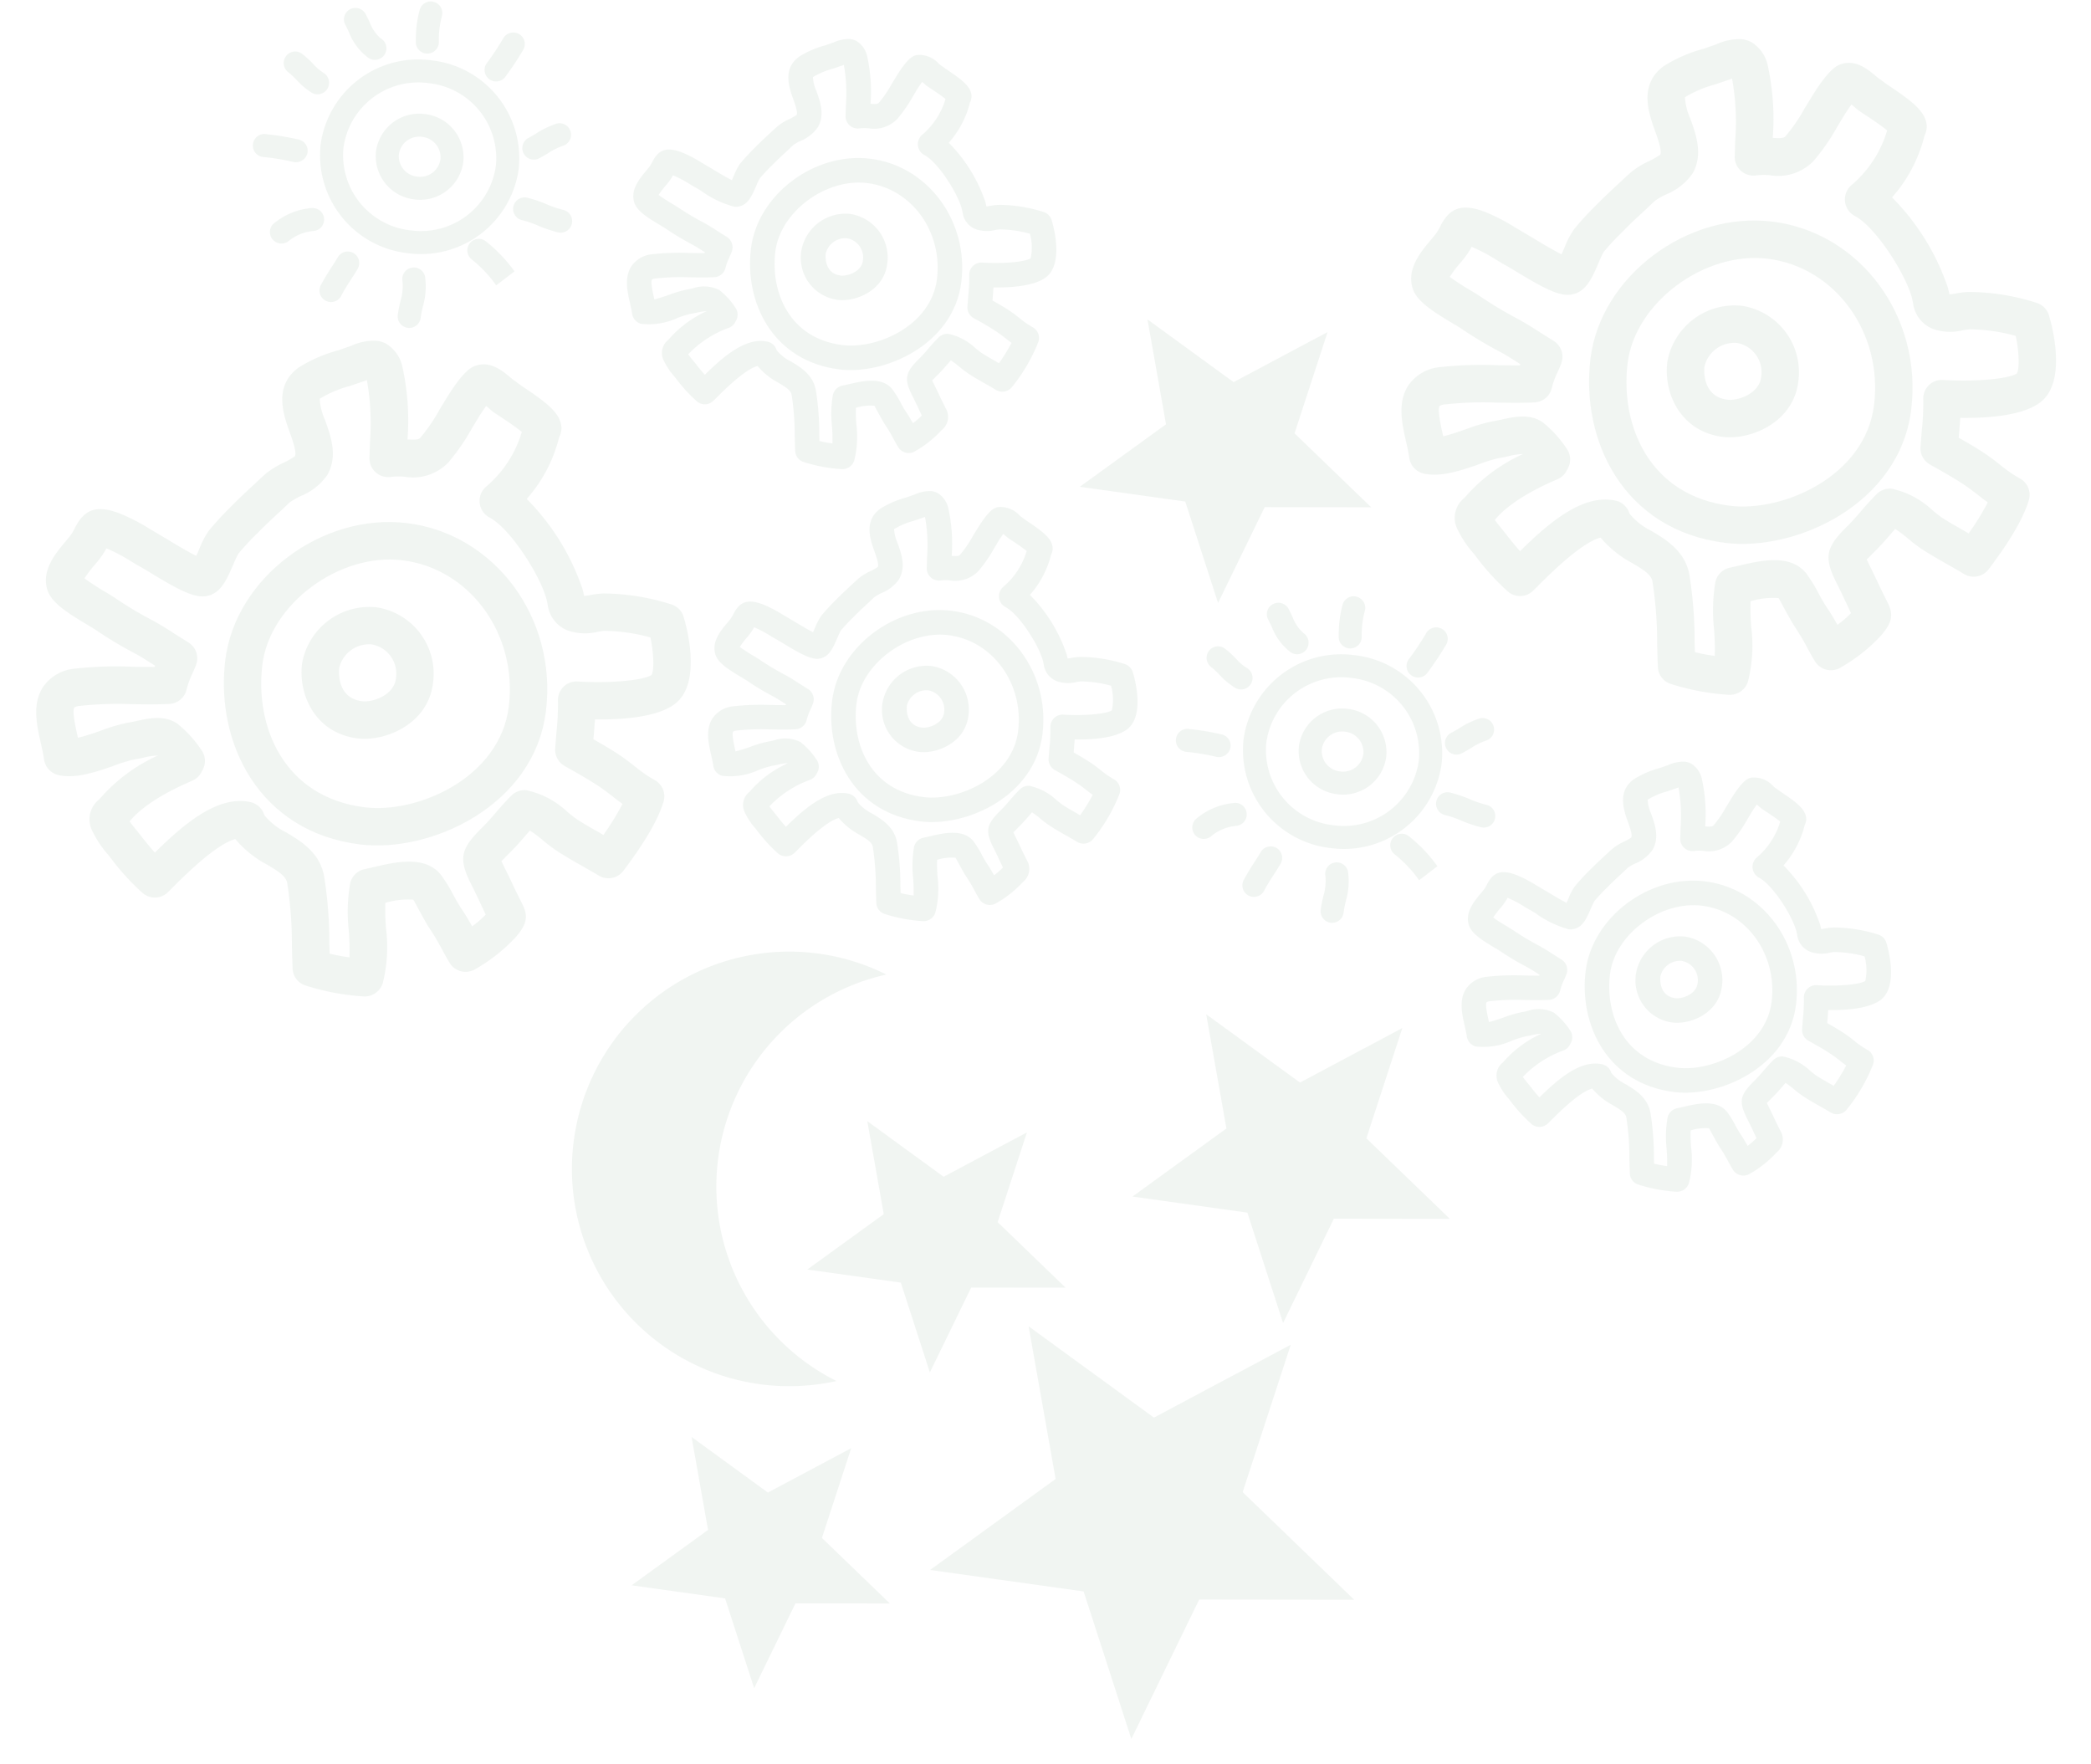 <svg xmlns="http://www.w3.org/2000/svg" width="235.595" height="198.731" viewBox="0 0 235.595 198.731"><defs><style>.a{opacity:0.1;}.b,.d{opacity:0.6;}.c,.d{fill:#165425;}</style></defs><g class="a" transform="translate(15.356 -17.793) rotate(7)"><g transform="translate(0 0)"><g class="b" transform="translate(60.427 12.227)"><path class="c" d="M12.1,0C5.768,0,0,5.564,0,11.678S3.975,23.985,11.565,23.985c5.181,0,12.42-4.351,12.42-11.455C23.985,5.629,18.657,0,12.1,0Zm-.534,21.222c-6.045,0-8.8-4.949-8.8-9.544,0-4.494,4.625-8.914,9.334-8.914,5.03,0,9.119,4.39,9.119,9.767C21.218,17.837,15.5,21.222,11.565,21.222Z" transform="translate(13.894 13.105)"/><path class="c" d="M4.932,0A5.051,5.051,0,0,0,0,4.781a4.786,4.786,0,0,0,4.749,5c2.057,0,5.035-1.679,5.035-4.716A4.964,4.964,0,0,0,4.932,0ZM4.749,7.017c-1.966,0-1.983-2.149-1.983-2.236A2.272,2.272,0,0,1,4.932,2.763a2.2,2.2,0,0,1,2.087,2.3C7.019,6.275,5.548,7.017,4.749,7.017Z" transform="translate(19.558 19.556)"/><path class="c" d="M22.113,0a4.063,4.063,0,0,0-1.791.594l-.9.445a10.758,10.758,0,0,0-2.765,1.62c-1.727,1.59-.7,3.616-.086,4.842.287.569.712,1.422.594,1.714a5.9,5.9,0,0,1-.791.586,5.923,5.923,0,0,0-1.3,1.069l-.572.68c-.529.626-1.068,1.264-1.556,1.9a23.6,23.6,0,0,0-1.425,1.989,6.48,6.48,0,0,0-.544,1.444c-.045.153-.1.337-.158.522-.729-.259-1.8-.747-2.236-.942L7.13,15.83a14.113,14.113,0,0,0-2.322-.856c-1.717-.41-2.582-.008-3.113,1.417a3.446,3.446,0,0,1-.253.594c-.081.151-.2.334-.322.527-.633.974-1.5,2.3-.942,3.655.378.927,1.549,1.511,3.29,2.278.248.107.458.2.594.267a29.215,29.215,0,0,0,3.131,1.4c.525.207,1.059.463,1.6.725a.584.584,0,0,0-.027.1c-.546.064-1.074.126-1.61.18a28.1,28.1,0,0,0-4.217.661A3.186,3.186,0,0,0,.811,28.325c-.724,1.356-.173,2.9.317,4.261.136.378.275.757.363,1.1a1.4,1.4,0,0,0,1.123,1.026,7.656,7.656,0,0,0,4.019-1.157A10.933,10.933,0,0,1,8.1,32.9c.21-.052.448-.139.692-.225a5.148,5.148,0,0,1,1.016-.28A12.465,12.465,0,0,0,5.915,36.12a1.88,1.88,0,0,0-.188,2.463,7.455,7.455,0,0,0,1.34,1.544l.269.27a17.542,17.542,0,0,0,2.627,2.238,1.382,1.382,0,0,0,1.835-.326L12.046,42c1.848-2.4,3.262-3.792,4.2-4.172a7.8,7.8,0,0,0,2.53,1.578c.938.413,1.521.692,1.674,1.177a29.549,29.549,0,0,1,.908,4.55c.086.571.166,1.143.26,1.675a1.352,1.352,0,0,0,1.073,1.121,17.514,17.514,0,0,0,4.382.282,1.4,1.4,0,0,0,1.281-1.145,10.886,10.886,0,0,0-.255-4.041,17.389,17.389,0,0,1-.28-1.868,5.634,5.634,0,0,1,2.03-.485c.143.173.4.561.677.938s.567.789.853,1.113a15.652,15.652,0,0,1,1.016,1.32c.233.326.455.636.687.928a1.384,1.384,0,0,0,1.905.259,12.4,12.4,0,0,0,2.74-2.775,1.884,1.884,0,0,0,.119-2.506l-.67-1.016q-.451-.733-.928-1.45c-.119-.181-.217-.334-.28-.442.1-.118.227-.28.339-.431.536-.67.848-1.133,1.162-1.6.1-.149.206-.312.314-.463a9.974,9.974,0,0,1,1.081.626,11.775,11.775,0,0,0,1.019.594c.626.314,1.291.593,1.947.866.468.193.943.386,1.387.593A1.39,1.39,0,0,0,45,36.659a19.109,19.109,0,0,0,2.323-5.411,1.386,1.386,0,0,0-.886-1.546,10.233,10.233,0,0,1-1.523-.8c-.433-.272-.875-.525-1.308-.742-.66-.326-1.318-.6-1.988-.883l-.012-.316c-.015-.389-.034-.767-.055-1.153,2.021-.218,4.571-.725,5.73-1.86,1.857-1.8.064-5.993-.153-6.47a1.385,1.385,0,0,0-1.036-.8,16.7,16.7,0,0,0-5.047-.183,6.755,6.755,0,0,0-.871.2c-.151.052-.393.119-.524.149l-.171-.462a17.32,17.32,0,0,0-4.917-6.138,10.736,10.736,0,0,0,1.82-4.8,1.584,1.584,0,0,0,.092-.67c-.129-1.111-1.328-1.781-3.279-2.763l-.8-.443A2.917,2.917,0,0,0,29.732.886c-.331.128-.876.356-1.919,2.594l-.436.962A13.01,13.01,0,0,1,26.215,6.7c-.114.165-.211.218-.94.262A18.443,18.443,0,0,0,24.254,1.7,2.668,2.668,0,0,0,22.819.119,2,2,0,0,0,22.113,0ZM11.4,20.332a1.728,1.728,0,0,0,.833-.195c.8-.421,1.074-1.372,1.4-2.471a7.826,7.826,0,0,1,.26-.8,17.713,17.713,0,0,1,1.226-1.684c.49-.651,1-1.254,1.506-1.85l.579-.7a5.658,5.658,0,0,1,.724-.541,4.392,4.392,0,0,0,1.783-1.795c.626-1.477-.091-2.891-.67-4.041a4.433,4.433,0,0,1-.572-1.489,8.547,8.547,0,0,1,2.1-1.209l1.051-.51a1.338,1.338,0,0,1,.139-.074,18.193,18.193,0,0,1,.787,4.538l.107,1.153a1.365,1.365,0,0,0,.6,1.009,1.39,1.39,0,0,0,1.162.181,4.432,4.432,0,0,1,.98-.128,3.631,3.631,0,0,0,3.082-1.44,16,16,0,0,0,1.434-2.728l.4-.908c.136-.282.294-.584.433-.844.049.032.092.052.129.074.161.119.317.217.442.3.121.062.359.185.64.321.356.175,1.16.588,1.642.886a8.415,8.415,0,0,1-2.14,4.353A1.389,1.389,0,0,0,32,11.95c1.578.593,4.189,3.7,4.917,5.478l.141.4A2.331,2.331,0,0,0,39.2,19.6a3.828,3.828,0,0,0,1.781-.248c.163-.044.326-.1.455-.119a13.115,13.115,0,0,1,3.447.065,5.716,5.716,0,0,1,.421,2.743c-.411.378-2.463.95-5.359,1.143a1.347,1.347,0,0,0-.989.51,1.4,1.4,0,0,0-.287,1.09,18.24,18.24,0,0,1,.173,2.29l.055,1.231a1.39,1.39,0,0,0,.848,1.2l.556.223c.7.292,1.4.586,2.085.928.368.173.742.4,1.115.616.27.171.549.332.831.487A19.636,19.636,0,0,1,43.2,34.209c-.107-.044-.215-.1-.317-.143-.6-.248-1.205-.5-1.774-.777-.237-.123-.5-.294-.777-.465a6.35,6.35,0,0,0-3.208-1.21,1.41,1.41,0,0,0-1.009.519c-.341.431-.648.873-.954,1.33-.269.408-.537.809-.858,1.219-1.409,1.773-1.583,2.5-.356,4.335.309.453.6.917.891,1.382l.455.712a7.345,7.345,0,0,1-.893.984c-.307-.421-.62-.831-.955-1.21A9.772,9.772,0,0,1,32.774,40,12.218,12.218,0,0,0,31.656,38.6c-1.341-1.318-3.458-.539-5.015.035l-.626.223a1.385,1.385,0,0,0-.95,1.2,12.667,12.667,0,0,0,.324,3.467,16.9,16.9,0,0,1,.29,1.941,12.282,12.282,0,0,1-1.484-.094l-.1-.66a31.361,31.361,0,0,0-1-4.979c-.536-1.686-2-2.344-3.181-2.864a4.791,4.791,0,0,1-1.751-1.068,1.385,1.385,0,0,0-1.172-.831c-2.421-.2-4.591,2.137-6.524,4.568-.369-.324-.757-.69-1.152-1.09L9,38.149c-.217-.207-.487-.465-.672-.672a11.9,11.9,0,0,1,4.219-3.541,1.35,1.35,0,0,0,.628-.791,1.382,1.382,0,0,0-.253-1.585,8.272,8.272,0,0,0-2-1.7,3.845,3.845,0,0,0-3.034.2c-.195.062-.373.129-.536.173a12.869,12.869,0,0,0-1.939.831,17.731,17.731,0,0,1-1.62.735c-.022-.054-.044-.1-.06-.149-.2-.574-.626-1.751-.48-2.043a.928.928,0,0,1,.388-.161,25.7,25.7,0,0,1,3.8-.6c.9-.1,1.8-.193,2.733-.349a1.368,1.368,0,0,0,1.145-1.252,6.221,6.221,0,0,1,.27-1.148c.076-.235.141-.462.2-.7a1.376,1.376,0,0,0-.772-1.586l-.982-.465c-.608-.292-1.222-.584-1.827-.821A28.75,28.75,0,0,1,5.327,21.26c-.163-.086-.426-.2-.737-.346a19.489,19.489,0,0,1-1.759-.853,9.989,9.989,0,0,1,.6-1.046,7.94,7.94,0,0,0,.455-.735,5.939,5.939,0,0,0,.28-.614,12.5,12.5,0,0,1,1.843.687c.306.141.609.282.922.4l.52.225A11.488,11.488,0,0,0,11.4,20.332Z" transform="translate(0 0)"/></g><g class="b" transform="translate(163.688 81.577)"><path class="c" d="M12.1,0C5.768,0,0,5.564,0,11.679S3.975,23.985,11.567,23.985c5.181,0,12.42-4.352,12.42-11.453C23.987,5.631,18.658,0,12.1,0Zm-.534,21.224c-6.049,0-8.8-4.949-8.8-9.544,0-4.5,4.622-8.914,9.334-8.914,5.03,0,9.121,4.388,9.121,9.767C21.222,17.837,15.5,21.224,11.567,21.224Z" transform="translate(13.897 13.103)"/><path class="c" d="M4.936,0A5.053,5.053,0,0,0,0,4.783a4.787,4.787,0,0,0,4.749,5c2.06,0,5.036-1.68,5.036-4.717A4.964,4.964,0,0,0,4.936,0ZM4.749,7.019c-1.966,0-1.981-2.151-1.981-2.236A2.268,2.268,0,0,1,4.936,2.765a2.2,2.2,0,0,1,2.085,2.3C7.021,6.275,5.55,7.019,4.749,7.019Z" transform="translate(19.561 19.555)"/><path class="c" d="M22.118,0a4.084,4.084,0,0,0-1.795.594l-.9.445a10.727,10.727,0,0,0-2.763,1.617c-1.727,1.593-.7,3.62-.089,4.842.287.572.713,1.425.594,1.716a5.9,5.9,0,0,1-.789.586,5.882,5.882,0,0,0-1.294,1.071l-.572.68c-.529.626-1.069,1.264-1.558,1.9a23.986,23.986,0,0,0-1.424,1.991,6.135,6.135,0,0,0-.546,1.444c-.045.151-.1.336-.158.522-.73-.26-1.8-.749-2.234-.942l-1.461-.636a13.971,13.971,0,0,0-2.323-.855c-1.719-.411-2.582-.01-3.112,1.415a3.524,3.524,0,0,1-.254.594c-.082.151-.2.334-.324.527-.633.975-1.5,2.3-.942,3.655.379.928,1.551,1.511,3.29,2.278.25.107.46.2.594.269A29.637,29.637,0,0,0,7.2,25.1c.524.206,1.058.463,1.6.725a.634.634,0,0,0-.025.1c-.546.064-1.073.128-1.61.18a28.188,28.188,0,0,0-4.221.663A3.188,3.188,0,0,0,.81,28.323c-.722,1.358-.171,2.9.319,4.263.136.378.275.755.363,1.1a1.4,1.4,0,0,0,1.123,1.027,7.685,7.685,0,0,0,4.021-1.157A10.822,10.822,0,0,1,8.1,32.9c.212-.054.45-.141.69-.227a5.278,5.278,0,0,1,1.017-.28,12.494,12.494,0,0,0-3.9,3.727,1.88,1.88,0,0,0-.188,2.463,7.412,7.412,0,0,0,1.34,1.544l.27.27a17.466,17.466,0,0,0,2.627,2.238,1.379,1.379,0,0,0,1.833-.326l.252-.314c1.847-2.4,3.262-3.792,4.2-4.17A7.867,7.867,0,0,0,18.777,39.4c.942.411,1.526.69,1.677,1.177a29.485,29.485,0,0,1,.908,4.55c.086.571.166,1.142.26,1.675A1.354,1.354,0,0,0,22.7,47.925a17.513,17.513,0,0,0,4.382.28,1.4,1.4,0,0,0,1.279-1.143,10.776,10.776,0,0,0-.255-4.041,17.432,17.432,0,0,1-.279-1.869,5.608,5.608,0,0,1,2.028-.487c.144.173.4.561.678.938s.567.789.853,1.113a16.443,16.443,0,0,1,1.017,1.32c.232.326.452.638.687.93a1.385,1.385,0,0,0,1.905.257,12.4,12.4,0,0,0,2.74-2.775,1.882,1.882,0,0,0,.119-2.506l-.672-1.016c-.3-.489-.608-.972-.927-1.449-.119-.183-.215-.334-.28-.442.1-.119.227-.282.337-.431.536-.67.849-1.135,1.165-1.6.1-.149.2-.314.312-.465a9.406,9.406,0,0,1,1.081.628,11.284,11.284,0,0,0,1.022.593c.623.314,1.288.594,1.944.866.47.195.943.388,1.388.594a1.393,1.393,0,0,0,1.783-.564,18.984,18.984,0,0,0,2.32-5.411,1.38,1.38,0,0,0-.883-1.546,10.014,10.014,0,0,1-1.524-.8c-.433-.27-.875-.525-1.309-.74-.658-.326-1.316-.6-1.986-.885l-.008-.314c-.018-.389-.037-.767-.057-1.155,2.023-.217,4.57-.725,5.73-1.86,1.855-1.8.062-5.993-.154-6.468a1.388,1.388,0,0,0-1.034-.8,16.818,16.818,0,0,0-5.048-.183,6.752,6.752,0,0,0-.871.2c-.149.054-.391.119-.524.149l-.171-.462a17.3,17.3,0,0,0-4.917-6.136,10.76,10.76,0,0,0,1.82-4.8,1.544,1.544,0,0,0,.091-.668C36.349,3.672,35.151,3,33.2,2.023l-.794-.443a2.913,2.913,0,0,0-2.669-.7c-.331.126-.878.356-1.919,2.594l-.437.964A13.214,13.214,0,0,1,26.219,6.7c-.113.163-.21.215-.94.259A18.466,18.466,0,0,0,24.258,1.7,2.658,2.658,0,0,0,22.821.119,1.994,1.994,0,0,0,22.118,0ZM11.405,20.332a1.705,1.705,0,0,0,.833-.2c.8-.42,1.074-1.372,1.4-2.471a7.828,7.828,0,0,1,.26-.8,18.458,18.458,0,0,1,1.226-1.684c.49-.651,1-1.254,1.506-1.85l.581-.7a5.38,5.38,0,0,1,.722-.541,4.417,4.417,0,0,0,1.785-1.795c.624-1.477-.094-2.893-.673-4.041a4.517,4.517,0,0,1-.571-1.491,8.635,8.635,0,0,1,2.1-1.209l1.049-.51c.042-.022.091-.052.139-.076a18.341,18.341,0,0,1,.789,4.54l.107,1.157a1.366,1.366,0,0,0,.6,1.007,1.4,1.4,0,0,0,1.162.181,4.344,4.344,0,0,1,.98-.129,3.63,3.63,0,0,0,3.084-1.439,15.948,15.948,0,0,0,1.432-2.731l.4-.9c.138-.282.292-.584.431-.844.052.032.092.052.131.074.161.119.319.217.442.3.121.062.361.185.64.321.356.173,1.16.586,1.642.885a8.409,8.409,0,0,1-2.141,4.355A1.389,1.389,0,0,0,32,11.95c1.58.591,4.189,3.693,4.917,5.478l.141.4A2.335,2.335,0,0,0,39.2,19.6a3.837,3.837,0,0,0,1.783-.248c.163-.044.326-.1.453-.118a13.113,13.113,0,0,1,3.447.065,5.717,5.717,0,0,1,.423,2.741c-.411.378-2.463.95-5.362,1.143a1.35,1.35,0,0,0-.987.51,1.393,1.393,0,0,0-.287,1.091,18.861,18.861,0,0,1,.175,2.288L38.9,28.3a1.384,1.384,0,0,0,.849,1.2l.554.225c.7.292,1.4.584,2.085.927.369.175.742.4,1.116.616.269.171.549.334.831.489a19.741,19.741,0,0,1-1.126,2.453c-.1-.044-.215-.1-.316-.143-.6-.248-1.205-.5-1.774-.776-.238-.123-.5-.3-.777-.467a6.348,6.348,0,0,0-3.21-1.209,1.414,1.414,0,0,0-1.011.519c-.341.431-.648.873-.952,1.328-.269.41-.539.809-.858,1.221-1.41,1.773-1.583,2.495-.356,4.335.307.452.6.917.893,1.38l.452.712a7.222,7.222,0,0,1-.891.985c-.309-.421-.62-.831-.955-1.212A9.8,9.8,0,0,1,32.778,40a11.923,11.923,0,0,0-1.118-1.4c-1.341-1.316-3.458-.539-5.013.035l-.63.225a1.386,1.386,0,0,0-.949,1.2,12.676,12.676,0,0,0,.324,3.468,18.043,18.043,0,0,1,.29,1.941,12.666,12.666,0,0,1-1.486-.094l-.1-.66a31.231,31.231,0,0,0-1.006-4.981c-.534-1.684-2-2.344-3.181-2.862A4.778,4.778,0,0,1,18.158,35.8a1.389,1.389,0,0,0-1.173-.831c-2.419-.195-4.592,2.137-6.522,4.57-.368-.326-.755-.69-1.152-1.091L9,38.148c-.217-.2-.487-.463-.672-.67a11.889,11.889,0,0,1,4.221-3.542,1.356,1.356,0,0,0,.626-.789,1.384,1.384,0,0,0-.252-1.585,8.386,8.386,0,0,0-2-1.7,3.855,3.855,0,0,0-3.035.2c-.193.064-.374.129-.536.173a13.05,13.05,0,0,0-1.941.833,17.745,17.745,0,0,1-1.62.734,1.394,1.394,0,0,1-.06-.149c-.2-.574-.626-1.751-.48-2.043a.967.967,0,0,1,.388-.159,25.735,25.735,0,0,1,3.8-.6c.9-.1,1.806-.193,2.735-.351a1.367,1.367,0,0,0,1.145-1.252,6.136,6.136,0,0,1,.272-1.148c.076-.235.139-.462.2-.7a1.373,1.373,0,0,0-.774-1.588l-.98-.463c-.608-.292-1.222-.586-1.828-.823a28.9,28.9,0,0,1-2.886-1.276c-.161-.086-.426-.2-.734-.344-.39-.173-1.3-.572-1.761-.853a10.032,10.032,0,0,1,.6-1.048,8.068,8.068,0,0,0,.455-.735,6.423,6.423,0,0,0,.282-.614,12.465,12.465,0,0,1,1.84.688c.307.139.613.28.925.4l.52.223A11.492,11.492,0,0,0,11.405,20.332Z"/></g><g class="b" transform="translate(75.711 61.664)"><path class="c" d="M12.1,0C5.768,0,0,5.564,0,11.681s3.975,12.3,11.565,12.3c5.181,0,12.42-4.351,12.42-11.448C23.985,5.629,18.658,0,12.1,0Zm-.536,21.22c-6.045,0-8.8-4.949-8.8-9.539,0-4.494,4.625-8.914,9.336-8.914,5.028,0,9.118,4.388,9.118,9.767C21.218,17.836,15.5,21.22,11.565,21.22Z" transform="translate(13.893 13.105)"/><path class="c" d="M4.932,0A5.05,5.05,0,0,0,0,4.785,4.783,4.783,0,0,0,4.748,9.777c2.058,0,5.035-1.677,5.035-4.712A4.965,4.965,0,0,0,4.932,0ZM4.748,7.019c-1.966,0-1.983-2.151-1.983-2.235a2.272,2.272,0,0,1,2.167-2.02,2.2,2.2,0,0,1,2.085,2.3C7.017,6.275,5.548,7.019,4.748,7.019Z" transform="translate(19.559 19.556)"/><path class="c" d="M22.114,0a4.064,4.064,0,0,0-1.793.594l-.9.448a10.7,10.7,0,0,0-2.765,1.618c-1.727,1.588-.7,3.614-.086,4.842.287.567.712,1.42.594,1.716a6.075,6.075,0,0,1-.791.584,5.864,5.864,0,0,0-1.294,1.069l-.573.68c-.529.626-1.069,1.262-1.556,1.9a22.954,22.954,0,0,0-1.425,1.988,6.43,6.43,0,0,0-.546,1.447c-.044.149-.1.334-.158.519-.729-.26-1.8-.747-2.234-.94l-1.461-.635a14.1,14.1,0,0,0-2.32-.858c-1.719-.408-2.584-.008-3.113,1.417a3.517,3.517,0,0,1-.253.594c-.082.154-.2.334-.324.527-.633.975-1.5,2.305-.94,3.655.378.928,1.55,1.513,3.289,2.276.248.111.458.208.594.269a29.4,29.4,0,0,0,3.133,1.4c.524.206,1.059.465,1.6.725a.912.912,0,0,0-.027.1c-.544.065-1.073.128-1.61.18a28.154,28.154,0,0,0-4.217.665A3.177,3.177,0,0,0,.81,28.325c-.724,1.355-.173,2.9.319,4.259.136.378.275.757.361,1.1a1.407,1.407,0,0,0,1.125,1.026,7.675,7.675,0,0,0,4.019-1.157A10.943,10.943,0,0,1,8.1,32.9c.21-.054.448-.141.69-.227a5.232,5.232,0,0,1,1.017-.279,12.467,12.467,0,0,0-3.895,3.727,1.881,1.881,0,0,0-.19,2.463,7.5,7.5,0,0,0,1.34,1.543l.27.272a17.537,17.537,0,0,0,2.626,2.238,1.386,1.386,0,0,0,1.837-.326l.248-.314c1.847-2.4,3.262-3.794,4.2-4.172a7.816,7.816,0,0,0,2.53,1.578c.94.411,1.523.69,1.674,1.177a29.37,29.37,0,0,1,.908,4.55c.086.571.168,1.143.26,1.675a1.352,1.352,0,0,0,1.073,1.121,17.437,17.437,0,0,0,4.382.28,1.4,1.4,0,0,0,1.281-1.143A10.883,10.883,0,0,0,28.1,43.02a18.289,18.289,0,0,1-.28-1.869,5.6,5.6,0,0,1,2.03-.485c.143.173.4.561.677.938s.567.789.853,1.111a16.34,16.34,0,0,1,1.017,1.321c.232.324.453.636.685.928a1.386,1.386,0,0,0,1.907.257,12.428,12.428,0,0,0,2.74-2.773,1.89,1.89,0,0,0,.119-2.508l-.67-1.014c-.3-.489-.611-.974-.93-1.45-.119-.183-.215-.334-.28-.442.1-.119.227-.28.339-.431.536-.67.848-1.133,1.163-1.6.1-.149.2-.312.312-.463a9.7,9.7,0,0,1,1.081.626,11.1,11.1,0,0,0,1.021.593c.626.316,1.291.594,1.946.866.468.195.945.388,1.387.594A1.392,1.392,0,0,0,45,36.657a19.14,19.14,0,0,0,2.322-5.413,1.383,1.383,0,0,0-.886-1.544,10.383,10.383,0,0,1-1.523-.8c-.432-.27-.875-.525-1.308-.742-.66-.324-1.318-.6-1.988-.883l-.01-.312c-.017-.391-.035-.769-.055-1.157,2.021-.215,4.57-.727,5.728-1.86,1.859-1.8.064-6-.153-6.468a1.392,1.392,0,0,0-1.036-.8,16.791,16.791,0,0,0-5.047-.18,6.446,6.446,0,0,0-.871.2c-.149.054-.391.119-.522.149l-.173-.462a17.309,17.309,0,0,0-4.916-6.134,10.765,10.765,0,0,0,1.818-4.8,1.526,1.526,0,0,0,.092-.668c-.129-1.113-1.328-1.781-3.277-2.767l-.8-.443A2.927,2.927,0,0,0,29.732.888c-.332.129-.876.358-1.919,2.6l-.438.959A12.968,12.968,0,0,1,26.215,6.7c-.116.163-.211.22-.94.264A18.47,18.47,0,0,0,24.253,1.7,2.667,2.667,0,0,0,22.817.119,2.039,2.039,0,0,0,22.114,0ZM11.4,20.335a1.717,1.717,0,0,0,.831-.2c.8-.418,1.074-1.373,1.4-2.473a8.357,8.357,0,0,1,.26-.8,18.305,18.305,0,0,1,1.226-1.684c.492-.651,1-1.254,1.508-1.848l.578-.7a6.481,6.481,0,0,1,.724-.541,4.373,4.373,0,0,0,1.783-1.795c.626-1.476-.091-2.889-.67-4.041a4.47,4.47,0,0,1-.572-1.486,8.425,8.425,0,0,1,2.1-1.21l1.051-.509a1.338,1.338,0,0,1,.139-.076,18.1,18.1,0,0,1,.787,4.538l.109,1.153a1.364,1.364,0,0,0,.6,1.011,1.4,1.4,0,0,0,1.162.181,4.442,4.442,0,0,1,.98-.129,3.627,3.627,0,0,0,3.084-1.442A16.09,16.09,0,0,0,29.91,5.559l.4-.91c.134-.282.292-.586.431-.844.049.03.092.052.129.076.161.118.319.215.442.294.121.062.359.185.64.321.356.176,1.162.589,1.642.89a8.416,8.416,0,0,1-2.141,4.353A1.392,1.392,0,0,0,32,11.953c1.576.589,4.187,3.693,4.916,5.475l.141.4A2.335,2.335,0,0,0,39.2,19.6a3.859,3.859,0,0,0,1.783-.25c.163-.045.324-.1.453-.119a13.137,13.137,0,0,1,3.448.067,5.682,5.682,0,0,1,.42,2.743c-.41.378-2.463.95-5.359,1.143a1.341,1.341,0,0,0-.987.51,1.383,1.383,0,0,0-.287,1.091,18.187,18.187,0,0,1,.171,2.285l.055,1.232a1.384,1.384,0,0,0,.848,1.194l.557.225c.7.292,1.393.584,2.083.927.368.175.742.4,1.115.618.27.171.549.332.831.487A19.488,19.488,0,0,1,43.2,34.206c-.107-.042-.217-.1-.319-.141-.6-.248-1.205-.5-1.773-.777-.238-.123-.5-.294-.777-.465a6.335,6.335,0,0,0-3.208-1.21,1.411,1.411,0,0,0-1.011.519c-.341.431-.648.873-.952,1.328-.27.41-.539.811-.858,1.221-1.41,1.773-1.585,2.5-.358,4.335.309.453.6.917.893,1.382l.453.712a7.432,7.432,0,0,1-.891.984c-.309-.421-.621-.831-.957-1.21a10.428,10.428,0,0,1-.675-.886A11.726,11.726,0,0,0,31.654,38.6c-1.34-1.318-3.457-.539-5.013.035l-.628.223a1.388,1.388,0,0,0-.95,1.2,12.739,12.739,0,0,0,.324,3.468,17.318,17.318,0,0,1,.292,1.941,12.282,12.282,0,0,1-1.486-.094l-.1-.66a31.186,31.186,0,0,0-1-4.979c-.534-1.686-2-2.345-3.181-2.864A4.813,4.813,0,0,1,18.153,35.8a1.383,1.383,0,0,0-1.172-.831c-2.421-.2-4.592,2.137-6.524,4.568-.368-.326-.757-.69-1.15-1.091L9,38.148c-.217-.207-.487-.465-.67-.672a11.867,11.867,0,0,1,4.217-3.542,1.352,1.352,0,0,0,.628-.789,1.38,1.38,0,0,0-.254-1.585,8.287,8.287,0,0,0-2-1.7,3.842,3.842,0,0,0-3.035.2c-.193.062-.373.129-.534.173a12.87,12.87,0,0,0-1.941.831,17.34,17.34,0,0,1-1.62.734c-.02-.052-.042-.1-.059-.149-.2-.572-.628-1.749-.48-2.041a.915.915,0,0,1,.388-.161,25.275,25.275,0,0,1,3.8-.593c.9-.1,1.8-.195,2.735-.351a1.37,1.37,0,0,0,1.145-1.252,6.121,6.121,0,0,1,.27-1.148c.074-.233.139-.462.2-.7a1.379,1.379,0,0,0-.774-1.586l-.982-.462c-.606-.3-1.222-.586-1.826-.823a28.726,28.726,0,0,1-2.884-1.274c-.163-.089-.426-.208-.735-.348a19.547,19.547,0,0,1-1.759-.855,9.431,9.431,0,0,1,.6-1.046,7.794,7.794,0,0,0,.453-.735,5.3,5.3,0,0,0,.282-.616,12.967,12.967,0,0,1,1.842.692c.306.141.609.282.922.4l.52.225C9.474,19.9,10.6,20.335,11.4,20.335Z"/></g><g class="b" transform="translate(0 52.468)"><path class="c" d="M18.445,0C8.79,0,0,8.485,0,17.8S6.059,36.578,17.629,36.578c7.9,0,18.932-6.638,18.932-17.471C36.561,8.582,28.444,0,18.445,0Zm-.816,32.359c-9.217,0-13.417-7.543-13.417-14.555,0-6.848,7.051-13.585,14.233-13.585,7.667,0,13.9,6.688,13.9,14.888C32.346,27.2,23.633,32.359,17.629,32.359Z" transform="translate(21.182 19.975)"/><path class="c" d="M7.519,0A7.7,7.7,0,0,0,0,7.3c0,3.69,2.535,7.618,7.239,7.618,3.138,0,7.674-2.562,7.674-7.19A7.568,7.568,0,0,0,7.519,0Zm-.28,10.7c-3,0-3.023-3.277-3.023-3.408a3.466,3.466,0,0,1,3.3-3.081A3.352,3.352,0,0,1,10.7,7.724C10.7,9.573,8.458,10.7,7.239,10.7Z" transform="translate(29.817 29.809)"/><path class="c" d="M33.712,0a6.122,6.122,0,0,0-2.735.9l-1.365.675a16.4,16.4,0,0,0-4.219,2.471c-2.634,2.421-1.069,5.517-.133,7.377.438.876,1.089,2.177.908,2.622a9.458,9.458,0,0,1-1.2.888,9.164,9.164,0,0,0-1.978,1.632l-.873,1.038c-.806.954-1.628,1.927-2.37,2.9a36.409,36.409,0,0,0-2.174,3.03,9.877,9.877,0,0,0-.831,2.208c-.067.233-.148.51-.238.794-1.113-.4-2.752-1.138-3.41-1.434l-2.223-.975a22.012,22.012,0,0,0-3.541-1.3c-2.617-.628-3.937-.017-4.744,2.157a5.369,5.369,0,0,1-.384.907c-.126.233-.307.51-.5.806C.742,28.179-.576,30.2.272,32.26c.578,1.419,2.364,2.308,5.013,3.479.381.163.7.312.908.411a45.6,45.6,0,0,0,4.776,2.125c.8.312,1.612.708,2.436,1.106a.877.877,0,0,0-.039.144c-.833.1-1.64.2-2.458.282a42.653,42.653,0,0,0-6.426,1,4.875,4.875,0,0,0-3.245,2.372c-1.1,2.07-.264,4.424.483,6.5.206.577.42,1.155.552,1.682a2.125,2.125,0,0,0,1.712,1.563c1.911.252,4.068-.739,6.129-1.759a16.54,16.54,0,0,1,2.234-1.009c.324-.081.685-.21,1.056-.342a7.584,7.584,0,0,1,1.548-.428A19.03,19.03,0,0,0,9.019,55.07a2.87,2.87,0,0,0-.29,3.754,11.531,11.531,0,0,0,2.041,2.355l.413.411a26.589,26.589,0,0,0,4,3.411,2.108,2.108,0,0,0,2.8-.5l.379-.48c2.817-3.656,4.971-5.78,6.4-6.356a11.927,11.927,0,0,0,3.853,2.4c1.434.626,2.322,1.054,2.555,1.8a44.78,44.78,0,0,1,1.383,6.935c.129.871.257,1.746.395,2.553A2.075,2.075,0,0,0,34.6,73.07a26.92,26.92,0,0,0,6.677.43,2.133,2.133,0,0,0,1.952-1.744,16.644,16.644,0,0,0-.384-6.165,26.1,26.1,0,0,1-.428-2.847A8.689,8.689,0,0,1,45.5,62c.217.264.613.855,1.034,1.434s.863,1.2,1.3,1.7c.557.628,1.061,1.335,1.548,2.01.354.5.692.972,1.046,1.419a2.111,2.111,0,0,0,2.906.393,18.943,18.943,0,0,0,4.177-4.231c.94-1.434,1.185-2.406.178-3.823l-1.019-1.548c-.46-.742-.93-1.484-1.417-2.208-.178-.28-.329-.51-.426-.675.148-.183.346-.428.517-.66.818-1.019,1.293-1.728,1.771-2.438.156-.23.314-.477.478-.71a15.42,15.42,0,0,1,1.647.955,16.963,16.963,0,0,0,1.555.907c.957.478,1.973.908,2.966,1.321.717.3,1.44.591,2.117.9a2.12,2.12,0,0,0,2.718-.856c1.283-2.241,3.055-5.518,3.539-8.253a2.1,2.1,0,0,0-1.348-2.355,15.427,15.427,0,0,1-2.323-1.219c-.658-.413-1.336-.8-1.991-1.126-1.007-.5-2.011-.923-3.034-1.351l-.013-.478c-.027-.6-.052-1.172-.086-1.763,3.081-.331,6.967-1.106,8.732-2.834,2.834-2.748.1-9.139-.232-9.866a2.1,2.1,0,0,0-1.581-1.217,25.5,25.5,0,0,0-7.692-.282,10.4,10.4,0,0,0-1.325.314c-.23.082-.6.183-.8.232l-.262-.708a26.423,26.423,0,0,0-7.5-9.358,16.352,16.352,0,0,0,2.775-7.31A2.421,2.421,0,0,0,55.6,7.294c-.2-1.7-2.025-2.72-5-4.217L49.391,2.4c-1.068-.707-2.525-1.677-4.064-1.054-.5.2-1.336.546-2.924,3.954l-.668,1.467a19.671,19.671,0,0,1-1.771,3.442c-.171.245-.321.329-1.432.4A28.094,28.094,0,0,0,36.974,2.58a4.044,4.044,0,0,0-2.191-2.4A3.09,3.09,0,0,0,33.712,0ZM17.383,31a2.661,2.661,0,0,0,1.269-.294c1.219-.643,1.639-2.1,2.132-3.774a11.185,11.185,0,0,1,.4-1.217,27.368,27.368,0,0,1,1.865-2.569c.75-.99,1.524-1.914,2.3-2.819l.881-1.069a8.276,8.276,0,0,1,1.1-.826,6.74,6.74,0,0,0,2.718-2.736c.955-2.256-.141-4.412-1.022-6.156a6.861,6.861,0,0,1-.875-2.273,12.973,12.973,0,0,1,3.207-1.847l1.6-.772c.065-.034.141-.086.213-.119a27.569,27.569,0,0,1,1.2,6.92l.163,1.761a2.112,2.112,0,0,0,2.686,1.813,7.012,7.012,0,0,1,1.491-.2,5.544,5.544,0,0,0,4.7-2.191,23.845,23.845,0,0,0,2.182-4.17l.619-1.382c.2-.43.443-.89.656-1.286.077.052.141.082.2.119.245.176.484.327.673.443.181.1.542.279.97.494.547.262,1.769.89,2.5,1.351a12.866,12.866,0,0,1-3.259,6.636,2.113,2.113,0,0,0,.823,3.374c2.4.908,6.383,5.634,7.494,8.35l.213.613a3.564,3.564,0,0,0,3.262,2.7A5.917,5.917,0,0,0,62.47,29.5c.248-.069.5-.148.693-.183a20.246,20.246,0,0,1,5.253.1c.618,1.795.883,3.672.641,4.18-.623.577-3.755,1.449-8.169,1.746a2.07,2.07,0,0,0-1.506.774,2.125,2.125,0,0,0-.435,1.662,28.959,28.959,0,0,1,.262,3.494l.082,1.88a2.109,2.109,0,0,0,1.294,1.818l.848.348c1.063.443,2.124.888,3.18,1.415.559.265,1.128.613,1.7.942.415.259.839.509,1.268.739a29.572,29.572,0,0,1-1.714,3.739c-.163-.067-.329-.148-.482-.215-.917-.379-1.838-.757-2.7-1.184-.361-.181-.766-.445-1.184-.708A9.706,9.706,0,0,0,56.6,48.2a2.134,2.134,0,0,0-1.541.787c-.52.66-.989,1.335-1.451,2.028-.413.625-.823,1.236-1.308,1.86-2.151,2.7-2.414,3.8-.546,6.6.47.692.915,1.4,1.362,2.109l.688,1.088a11.063,11.063,0,0,1-1.356,1.5c-.472-.641-.949-1.266-1.459-1.845a15.986,15.986,0,0,1-1.029-1.35,17.867,17.867,0,0,0-1.7-2.124c-2.043-2.011-5.273-.824-7.645.05l-.954.344a2.112,2.112,0,0,0-1.451,1.828,19.394,19.394,0,0,0,.5,5.288,27.2,27.2,0,0,1,.445,2.963,19.812,19.812,0,0,1-2.268-.146l-.156-1.007a47.585,47.585,0,0,0-1.533-7.592c-.813-2.569-3.054-3.576-4.85-4.365a7.335,7.335,0,0,1-2.668-1.628,2.111,2.111,0,0,0-1.788-1.269c-3.687-.3-7,3.259-9.945,6.967-.561-.5-1.152-1.056-1.753-1.665l-.468-.462c-.331-.312-.744-.707-1.024-1.021.759-1.219,2.486-3.1,6.432-5.4a2.083,2.083,0,0,0,.957-1.2A2.111,2.111,0,0,0,19.7,48.12a12.774,12.774,0,0,0-3.047-2.587c-1.544-.776-3.259-.185-4.627.309-.3.1-.569.2-.816.267a19.236,19.236,0,0,0-2.955,1.267A26.97,26.97,0,0,1,5.78,48.5c-.032-.084-.065-.149-.089-.23-.307-.873-.957-2.673-.734-3.114a1.376,1.376,0,0,1,.594-.247A39.266,39.266,0,0,1,11.345,44c1.368-.148,2.753-.294,4.169-.536a2.09,2.09,0,0,0,1.748-1.91,9.559,9.559,0,0,1,.408-1.744c.118-.366.217-.708.307-1.069A2.1,2.1,0,0,0,16.8,36.314l-1.5-.708c-.925-.447-1.86-.888-2.783-1.252a43.522,43.522,0,0,1-4.4-1.944c-.247-.131-.651-.312-1.12-.527a28.34,28.34,0,0,1-2.684-1.3,15.2,15.2,0,0,1,.922-1.6,12.49,12.49,0,0,0,.693-1.12,8.942,8.942,0,0,0,.426-.938,18.537,18.537,0,0,1,2.807,1.054c.472.212.933.428,1.409.609l.792.346C14.443,30.338,16.157,31,17.383,31Z" transform="translate(0 0)"/></g><g class="b" transform="translate(148.538 0)"><path class="c" d="M18.45,0C8.794,0,0,8.483,0,17.805S6.062,36.575,17.632,36.575c7.9,0,18.937-6.638,18.937-17.468C36.57,8.579,28.447,0,18.45,0Zm-.818,32.357c-9.217,0-13.417-7.541-13.417-14.552,0-6.851,7.053-13.588,14.235-13.588,7.667,0,13.9,6.688,13.9,14.889C32.354,27.2,23.638,32.357,17.632,32.357Z" transform="translate(21.178 19.978)"/><path class="c" d="M7.521,0A7.7,7.7,0,0,0,0,7.3c0,3.688,2.537,7.62,7.239,7.62,3.139,0,7.677-2.564,7.677-7.189A7.573,7.573,0,0,0,7.521,0ZM7.239,10.7C4.244,10.7,4.217,7.427,4.217,7.3a3.466,3.466,0,0,1,3.3-3.079A3.354,3.354,0,0,1,10.7,7.728C10.7,9.573,8.458,10.7,7.239,10.7Z" transform="translate(29.818 29.811)"/><path class="c" d="M33.714,0a6.1,6.1,0,0,0-2.736.9l-1.365.673a16.58,16.58,0,0,0-4.219,2.471c-2.636,2.423-1.069,5.52-.134,7.38.442.875,1.093,2.174.912,2.621a9.934,9.934,0,0,1-1.2.888,9.162,9.162,0,0,0-1.976,1.632l-.875,1.038c-.806.955-1.628,1.926-2.37,2.9a35.5,35.5,0,0,0-2.174,3.03,9.685,9.685,0,0,0-.831,2.208c-.07.233-.149.51-.238.792-1.115-.4-2.753-1.138-3.411-1.434l-2.221-.972a21.787,21.787,0,0,0-3.542-1.3c-2.616-.628-3.937-.017-4.743,2.159a5.553,5.553,0,0,1-.386.907c-.126.232-.307.51-.494.8C.741,28.179-.576,30.207.272,32.265c.576,1.415,2.362,2.308,5.011,3.478.381.163.7.312.908.408a45.979,45.979,0,0,0,4.776,2.129c.8.311,1.612.7,2.436,1.1a1.09,1.09,0,0,0-.039.146c-.833.1-1.64.2-2.456.279a42.657,42.657,0,0,0-6.428,1.006,4.858,4.858,0,0,0-3.245,2.37c-1.1,2.072-.263,4.424.484,6.5.207.578.421,1.153.554,1.68a2.123,2.123,0,0,0,1.711,1.565c1.91.25,4.068-.74,6.129-1.759A16.346,16.346,0,0,1,12.35,50.16c.322-.081.683-.212,1.054-.344a7.61,7.61,0,0,1,1.548-.428A19.064,19.064,0,0,0,9.017,55.07a2.872,2.872,0,0,0-.29,3.755,11.489,11.489,0,0,0,2.043,2.355l.411.411a26.679,26.679,0,0,0,4,3.413,2.107,2.107,0,0,0,2.8-.5l.379-.48c2.815-3.655,4.973-5.778,6.4-6.354a12,12,0,0,0,3.856,2.4c1.432.626,2.32,1.053,2.552,1.795a44.662,44.662,0,0,1,1.385,6.935c.129.871.255,1.746.4,2.553a2.074,2.074,0,0,0,1.64,1.712,26.91,26.91,0,0,0,6.675.426,2.134,2.134,0,0,0,1.956-1.741,16.638,16.638,0,0,0-.388-6.165,26.48,26.48,0,0,1-.426-2.851,8.69,8.69,0,0,1,3.094-.739c.215.264.609.854,1.031,1.434s.868,1.2,1.3,1.7a25.252,25.252,0,0,1,1.546,2.008c.354.5.692.972,1.048,1.42a2.114,2.114,0,0,0,2.908.391,18.86,18.86,0,0,0,4.174-4.231c.942-1.434,1.187-2.406.181-3.821l-1.021-1.548c-.458-.744-.928-1.484-1.417-2.208-.18-.282-.329-.51-.425-.678.144-.18.346-.426.515-.66.818-1.017,1.294-1.726,1.773-2.436.156-.23.314-.475.477-.707a13.965,13.965,0,0,1,1.647.954,17.194,17.194,0,0,0,1.555.907c.96.478,1.973.9,2.97,1.318.717.3,1.437.594,2.117.907a2.116,2.116,0,0,0,2.716-.856c1.284-2.24,3.057-5.517,3.541-8.251a2.105,2.105,0,0,0-1.35-2.357,15.166,15.166,0,0,1-2.322-1.217,22.619,22.619,0,0,0-1.993-1.126c-1.007-.5-2.01-.927-3.035-1.351l-.013-.478c-.027-.6-.05-1.173-.082-1.763,3.079-.331,6.965-1.1,8.73-2.832,2.837-2.748.1-9.143-.23-9.868a2.1,2.1,0,0,0-1.581-1.219,25.451,25.451,0,0,0-7.694-.282,10.026,10.026,0,0,0-1.323.314c-.233.082-.6.181-.8.232l-.26-.708a26.413,26.413,0,0,0-7.5-9.358,16.381,16.381,0,0,0,2.777-7.311,2.47,2.47,0,0,0,.141-1.022c-.2-1.7-2.028-2.716-5-4.217L49.393,2.4C48.325,1.7,46.868.724,45.328,1.35c-.5.2-1.335.544-2.924,3.954l-.667,1.464a19.986,19.986,0,0,1-1.775,3.443c-.171.247-.321.329-1.43.4A28.279,28.279,0,0,0,36.978,2.58,4.046,4.046,0,0,0,34.784.18,3.077,3.077,0,0,0,33.714,0ZM17.381,31A2.676,2.676,0,0,0,18.65,30.7c1.22-.643,1.64-2.093,2.134-3.774a11.71,11.71,0,0,1,.394-1.219,27.939,27.939,0,0,1,1.869-2.569c.749-.991,1.523-1.91,2.3-2.817l.883-1.071a8.321,8.321,0,0,1,1.1-.824A6.736,6.736,0,0,0,30.049,15.7c.955-2.256-.141-4.415-1.024-6.158a6.812,6.812,0,0,1-.871-2.273,12.929,12.929,0,0,1,3.2-1.847l1.6-.774c.062-.03.139-.084.21-.119a27.432,27.432,0,0,1,1.205,6.922l.164,1.759a2.079,2.079,0,0,0,.913,1.534,2.118,2.118,0,0,0,1.773.282,6.887,6.887,0,0,1,1.491-.2,5.555,5.555,0,0,0,4.7-2.191A24.121,24.121,0,0,0,45.6,8.465l.62-1.385c.2-.428.443-.888.655-1.284.077.05.141.084.2.118.247.178.484.327.673.445.181.1.542.277.972.492.544.265,1.769.89,2.5,1.351a12.834,12.834,0,0,1-3.259,6.636,2.122,2.122,0,0,0-.47,1.912,2.1,2.1,0,0,0,1.293,1.466c2.4.9,6.386,5.632,7.5,8.35l.213.611a3.563,3.563,0,0,0,3.262,2.7,5.85,5.85,0,0,0,2.716-.381c.25-.065.5-.146.693-.18a20.163,20.163,0,0,1,5.255.1c.616,1.795.881,3.675.641,4.184-.623.576-3.757,1.449-8.169,1.746a2.079,2.079,0,0,0-1.509.776,2.133,2.133,0,0,0-.435,1.662,28.874,28.874,0,0,1,.264,3.492l.084,1.879a2.1,2.1,0,0,0,1.293,1.82l.848.348c1.063.443,2.125.888,3.181,1.415.557.262,1.126.613,1.692.94.418.262.843.507,1.271.74a29.547,29.547,0,0,1-1.714,3.737c-.163-.065-.329-.148-.484-.215-.915-.378-1.84-.755-2.706-1.182-.359-.181-.766-.445-1.184-.708a9.681,9.681,0,0,0-4.89-1.845,2.146,2.146,0,0,0-1.544.789c-.519.66-.987,1.333-1.451,2.026-.41.626-.823,1.236-1.306,1.862-2.152,2.7-2.416,3.8-.544,6.6.47.69.912,1.4,1.36,2.107l.688,1.09a11.246,11.246,0,0,1-1.355,1.5c-.473-.641-.95-1.266-1.462-1.843a15.52,15.52,0,0,1-1.027-1.348,18.087,18.087,0,0,0-1.7-2.127c-2.043-2.01-5.273-.824-7.647.05l-.954.342a2.117,2.117,0,0,0-1.452,1.83,19.446,19.446,0,0,0,.5,5.288,26.394,26.394,0,0,1,.445,2.963,19.066,19.066,0,0,1-2.266-.146l-.16-1.007a47.4,47.4,0,0,0-1.529-7.59c-.813-2.569-3.055-3.576-4.85-4.367A7.325,7.325,0,0,1,27.675,54.6a2.109,2.109,0,0,0-1.788-1.273c-3.687-.3-7,3.262-9.945,6.969-.562-.5-1.153-1.056-1.754-1.665l-.468-.462c-.329-.311-.744-.707-1.022-1.019.757-1.219,2.485-3.1,6.432-5.406a2.066,2.066,0,0,0,.955-1.2,2.111,2.111,0,0,0-.389-2.419,12.808,12.808,0,0,0-3.045-2.585c-1.546-.776-3.259-.183-4.628.311-.3.1-.569.2-.816.265a19.4,19.4,0,0,0-2.953,1.267c-.661.331-1.667.826-2.473,1.123-.032-.084-.065-.149-.089-.23-.306-.875-.955-2.673-.732-3.116a1.349,1.349,0,0,1,.593-.247A39.3,39.3,0,0,1,11.344,44c1.368-.149,2.753-.294,4.168-.536a2.093,2.093,0,0,0,1.749-1.91,9.413,9.413,0,0,1,.408-1.748c.118-.363.215-.705.307-1.066A2.107,2.107,0,0,0,16.8,36.316l-1.5-.707c-.923-.447-1.86-.886-2.784-1.252a44.437,44.437,0,0,1-4.4-1.942c-.247-.133-.65-.312-1.12-.529a29.026,29.026,0,0,1-2.684-1.3,15.18,15.18,0,0,1,.922-1.6,12.258,12.258,0,0,0,.693-1.121,9.317,9.317,0,0,0,.428-.937,18.786,18.786,0,0,1,2.807,1.053c.47.215.932.43,1.407.609l.792.348C14.441,30.338,16.157,31,17.381,31Z" transform="translate(0 0)"/></g><g class="b" transform="translate(128.684 67.616)"><path class="c" d="M11.241,0A11.107,11.107,0,0,0,0,10.949,11.111,11.111,0,0,0,11.241,21.9,11.115,11.115,0,0,0,22.486,10.949,11.111,11.111,0,0,0,11.241,0Zm0,19.308a8.516,8.516,0,0,1-8.648-8.359A8.516,8.516,0,0,1,11.241,2.59a8.517,8.517,0,0,1,8.649,8.359A8.517,8.517,0,0,1,11.241,19.308Z" transform="translate(7.462 6.584)"/><path class="c" d="M4.956,0A4.908,4.908,0,0,0,0,4.85,4.9,4.9,0,0,0,4.956,9.69,4.9,4.9,0,0,0,9.91,4.85,4.905,4.905,0,0,0,4.956,0Zm0,7.1A2.309,2.309,0,0,1,2.6,4.85,2.313,2.313,0,0,1,4.956,2.59a2.314,2.314,0,0,1,2.36,2.26A2.31,2.31,0,0,1,4.956,7.1Z" transform="translate(13.748 12.683)"/><path class="c" d="M1.3,0A1.3,1.3,0,0,0,.665,2.431a14.167,14.167,0,0,1,3.059,2.54L5.577,3.154A16.6,16.6,0,0,0,1.927.166,1.258,1.258,0,0,0,1.3,0Z" transform="translate(25.307 25.892)"/><path class="c" d="M1.293,0a1.3,1.3,0,0,0-.126,2.59,11.965,11.965,0,0,1,1.912.4,14.67,14.67,0,0,0,2.33.48A1.3,1.3,0,0,0,5.666.881,12.013,12.013,0,0,1,3.74.483,14.448,14.448,0,0,0,1.425.007.882.882,0,0,0,1.293,0Z" transform="translate(29.841 20.624)"/><path class="c" d="M4.078,0a1.293,1.293,0,0,0-.509.1,9.922,9.922,0,0,0-2.144,1.38c-.285.225-.564.445-.848.631A1.3,1.3,0,0,0,2.012,4.276c.334-.223.668-.485,1.011-.744A7.391,7.391,0,0,1,4.589,2.49,1.3,1.3,0,0,0,5.267.782,1.286,1.286,0,0,0,4.078,0Z" transform="translate(29.985 11.852)"/><path class="c" d="M2.9,0A1.292,1.292,0,0,0,1.713.781,29.876,29.876,0,0,1,.168,3.865,1.3,1.3,0,1,0,2.421,5.152,35.655,35.655,0,0,0,4.1,1.8,1.287,1.287,0,0,0,2.9,0Z" transform="translate(24.72 2.345)"/><path class="c" d="M1.405,0A1.3,1.3,0,0,0,.121,1.115a13.225,13.225,0,0,0,0,3.561,1.3,1.3,0,1,0,2.575-.319,10.529,10.529,0,0,1,0-2.871A1.3,1.3,0,0,0,1.59.017,1.148,1.148,0,0,0,1.405,0Z" transform="translate(16.566 0)"/><path class="c" d="M1.3,0A1.28,1.28,0,0,0,.547.24a1.288,1.288,0,0,0-.3,1.81c.158.223.309.463.465.71A6.524,6.524,0,0,0,3.2,5.376,1.28,1.28,0,0,0,4.941,4.8a1.3,1.3,0,0,0-.576-1.743A4.556,4.556,0,0,1,2.9,1.368C2.716,1.086,2.54.8,2.355.546A1.3,1.3,0,0,0,1.3,0Z" transform="translate(8.339 1.758)"/><path class="c" d="M1.3,0A1.3,1.3,0,0,0,.655,2.426a8.489,8.489,0,0,1,1.059.767,8.358,8.358,0,0,0,1.85,1.2A1.3,1.3,0,1,0,4.585,2.006,5.567,5.567,0,0,1,3.331,1.16,10.752,10.752,0,0,0,1.944.176,1.3,1.3,0,0,0,1.3,0Z" transform="translate(2.196 7.459)"/><path class="c" d="M1.3,0a1.3,1.3,0,1,0,0,2.592,25.1,25.1,0,0,1,3.346.146A1.335,1.335,0,0,0,6.1,1.607,1.29,1.29,0,0,0,4.973.161,28.5,28.5,0,0,0,1.3,0Z" transform="translate(0 17.112)"/><path class="c" d="M4.662,0A1.247,1.247,0,0,0,4.38.029,7.717,7.717,0,0,0,.3,2.359,1.306,1.306,0,0,0,.466,4.19a1.294,1.294,0,0,0,1.822-.168A5.13,5.13,0,0,1,4.939,2.562,1.3,1.3,0,0,0,4.662,0Z" transform="translate(2.928 24.727)"/><path class="c" d="M2.756,0a1.293,1.293,0,0,0-1.19.782c-.169.4-.363.8-.561,1.2-.316.66-.641,1.34-.923,2.072a1.3,1.3,0,1,0,2.428.912c.247-.651.546-1.259.831-1.853.212-.44.426-.875.611-1.309A1.3,1.3,0,0,0,3.27.1,1.269,1.269,0,0,0,2.756,0Z" transform="translate(9.363 29.112)"/><path class="c" d="M1.3,0A1.065,1.065,0,0,0,.928.057,1.288,1.288,0,0,0,.057,1.67,5.8,5.8,0,0,1,.109,3.964,14.127,14.127,0,0,0,0,5.542a1.3,1.3,0,0,0,2.6,0,12.317,12.317,0,0,1,.087-1.309A7.959,7.959,0,0,0,2.54.925,1.3,1.3,0,0,0,1.3,0Z" transform="translate(18.43 29.989)"/></g><g class="b" transform="translate(17.305 13.768)"><path class="c" d="M11.243,0A11.1,11.1,0,0,0,0,10.946,11.111,11.111,0,0,0,11.243,21.893,11.114,11.114,0,0,0,22.488,10.946,11.107,11.107,0,0,0,11.243,0Zm0,19.3A8.514,8.514,0,0,1,2.6,10.946,8.513,8.513,0,0,1,11.243,2.59a8.513,8.513,0,0,1,8.648,8.355A8.515,8.515,0,0,1,11.243,19.3Z" transform="translate(7.461 6.586)"/><path class="c" d="M4.956,0A4.907,4.907,0,0,0,0,4.847,4.907,4.907,0,0,0,4.956,9.688,4.9,4.9,0,0,0,9.908,4.847,4.9,4.9,0,0,0,4.956,0Zm0,7.1A2.309,2.309,0,0,1,2.6,4.847,2.308,2.308,0,0,1,4.956,2.59a2.31,2.31,0,0,1,2.36,2.256A2.311,2.311,0,0,1,4.956,7.1Z" transform="translate(13.748 12.685)"/><path class="c" d="M1.3,0A1.3,1.3,0,0,0,.667,2.431,14.207,14.207,0,0,1,3.724,4.973L5.577,3.156A16.644,16.644,0,0,0,1.926.168,1.227,1.227,0,0,0,1.3,0Z" transform="translate(25.306 25.889)"/><path class="c" d="M1.294,0a1.3,1.3,0,0,0-.129,2.59,12.111,12.111,0,0,1,1.912.4,14.837,14.837,0,0,0,2.332.478A1.3,1.3,0,0,0,5.664.881,11.993,11.993,0,0,1,3.74.485,14.484,14.484,0,0,0,1.425.007.856.856,0,0,0,1.294,0Z" transform="translate(29.841 20.623)"/><path class="c" d="M4.076,0a1.286,1.286,0,0,0-.51.1A9.8,9.8,0,0,0,1.425,1.484c-.285.223-.564.44-.846.63A1.3,1.3,0,0,0,2.011,4.276c.332-.225.67-.483,1.011-.745A7.447,7.447,0,0,1,4.586,2.488,1.3,1.3,0,0,0,4.076,0Z" transform="translate(29.985 11.852)"/><path class="c" d="M2.906,0A1.294,1.294,0,0,0,1.713.782,29.989,29.989,0,0,1,.17,3.865,1.3,1.3,0,0,0,2.421,5.152,34.493,34.493,0,0,0,4.1,1.8,1.3,1.3,0,0,0,3.42.1,1.265,1.265,0,0,0,2.906,0Z" transform="translate(24.72 2.344)"/><path class="c" d="M1.407,0A1.3,1.3,0,0,0,.123,1.115a13.14,13.14,0,0,0,0,3.559,1.3,1.3,0,1,0,2.575-.317,10.531,10.531,0,0,1,0-2.871A1.3,1.3,0,0,0,1.592.017,1.183,1.183,0,0,0,1.407,0Z" transform="translate(16.566 0)"/><path class="c" d="M1.3,0A1.261,1.261,0,0,0,.547.24a1.289,1.289,0,0,0-.3,1.808c.158.225.311.462.467.708A6.532,6.532,0,0,0,3.2,5.377,1.3,1.3,0,1,0,4.363,3.06,4.563,4.563,0,0,1,2.9,1.368C2.718,1.086,2.54.8,2.355.544A1.3,1.3,0,0,0,1.3,0Z" transform="translate(8.339 1.758)"/><path class="c" d="M1.3,0A1.3,1.3,0,0,0,.654,2.423a8.83,8.83,0,0,1,1.061.769,8.463,8.463,0,0,0,1.848,1.2A1.3,1.3,0,1,0,4.584,2a5.6,5.6,0,0,1-1.252-.846A11.081,11.081,0,0,0,1.944.171,1.329,1.329,0,0,0,1.3,0Z" transform="translate(2.196 7.461)"/><path class="c" d="M1.3,0a1.3,1.3,0,1,0,0,2.59,25.38,25.38,0,0,1,3.346.144A1.337,1.337,0,0,0,6.1,1.6,1.293,1.293,0,0,0,4.971.158,29.067,29.067,0,0,0,1.3,0Z" transform="translate(0 17.114)"/><path class="c" d="M4.664,0A1.241,1.241,0,0,0,4.38.027,7.7,7.7,0,0,0,.3,2.357,1.3,1.3,0,0,0,2.288,4.022,5.1,5.1,0,0,1,4.938,2.56,1.294,1.294,0,0,0,4.664,0Z" transform="translate(2.928 24.726)"/><path class="c" d="M2.755,0a1.289,1.289,0,0,0-1.19.781c-.17.4-.363.8-.561,1.2C.687,2.637.361,3.321.083,4.049a1.3,1.3,0,1,0,2.427.913c.245-.65.542-1.259.828-1.853.213-.44.426-.875.613-1.309A1.3,1.3,0,0,0,3.269.1,1.246,1.246,0,0,0,2.755,0Z" transform="translate(9.364 29.111)"/><path class="c" d="M1.3,0A1.1,1.1,0,0,0,.927.057a1.293,1.293,0,0,0-.87,1.615A5.791,5.791,0,0,1,.109,3.964,14.606,14.606,0,0,0,0,5.542a1.3,1.3,0,0,0,2.6,0,11.773,11.773,0,0,1,.091-1.308A7.918,7.918,0,0,0,2.538.925,1.291,1.291,0,0,0,1.3,0Z" transform="translate(18.43 29.985)"/></g><path class="d" d="M16.394,24.482a24.492,24.492,0,0,0,16.283,23.07,24.482,24.482,0,1,1,0-46.14A24.492,24.492,0,0,0,16.394,24.482Z" transform="translate(66.753 114.931)"/><path class="d" d="M25.356,12.827,27.865,0l-10.7,7.506L5.741,1.156,9.57,13.649,0,22.552l13.068.221,5.509,11.852,4.247-12.361L35.8,20.689Z" transform="translate(130.003 115.239)"/><path class="d" d="M23.286,11.779,25.59,0,15.764,6.889,5.272,1.057,8.788,12.533,0,20.708l12,.2L17.06,31.795l3.9-11.35L32.875,19Z" transform="translate(114.362 38.437)"/><path class="d" d="M33.888,17.143,37.242,0l-14.3,10.029L7.673,1.541l5.117,16.7L0,30.14l17.466.294,7.362,15.841L30.5,29.755l17.34-2.107Z" transform="translate(112.495 152.188)"/><path class="d" d="M20.634,10.438,22.676,0,13.967,6.106,4.672.938l3.116,10.17L0,18.351l10.635.179,4.482,9.646,3.457-10.059,10.557-1.283Z" transform="translate(79.327 169.793)"/><path class="d" d="M20.635,10.439,22.676,0,13.968,6.106,4.672.938l3.116,10.17L0,18.351l10.636.18,4.482,9.645,3.456-10.058,10.558-1.284Z" transform="translate(94.641 132.065)"/></g></g></svg>